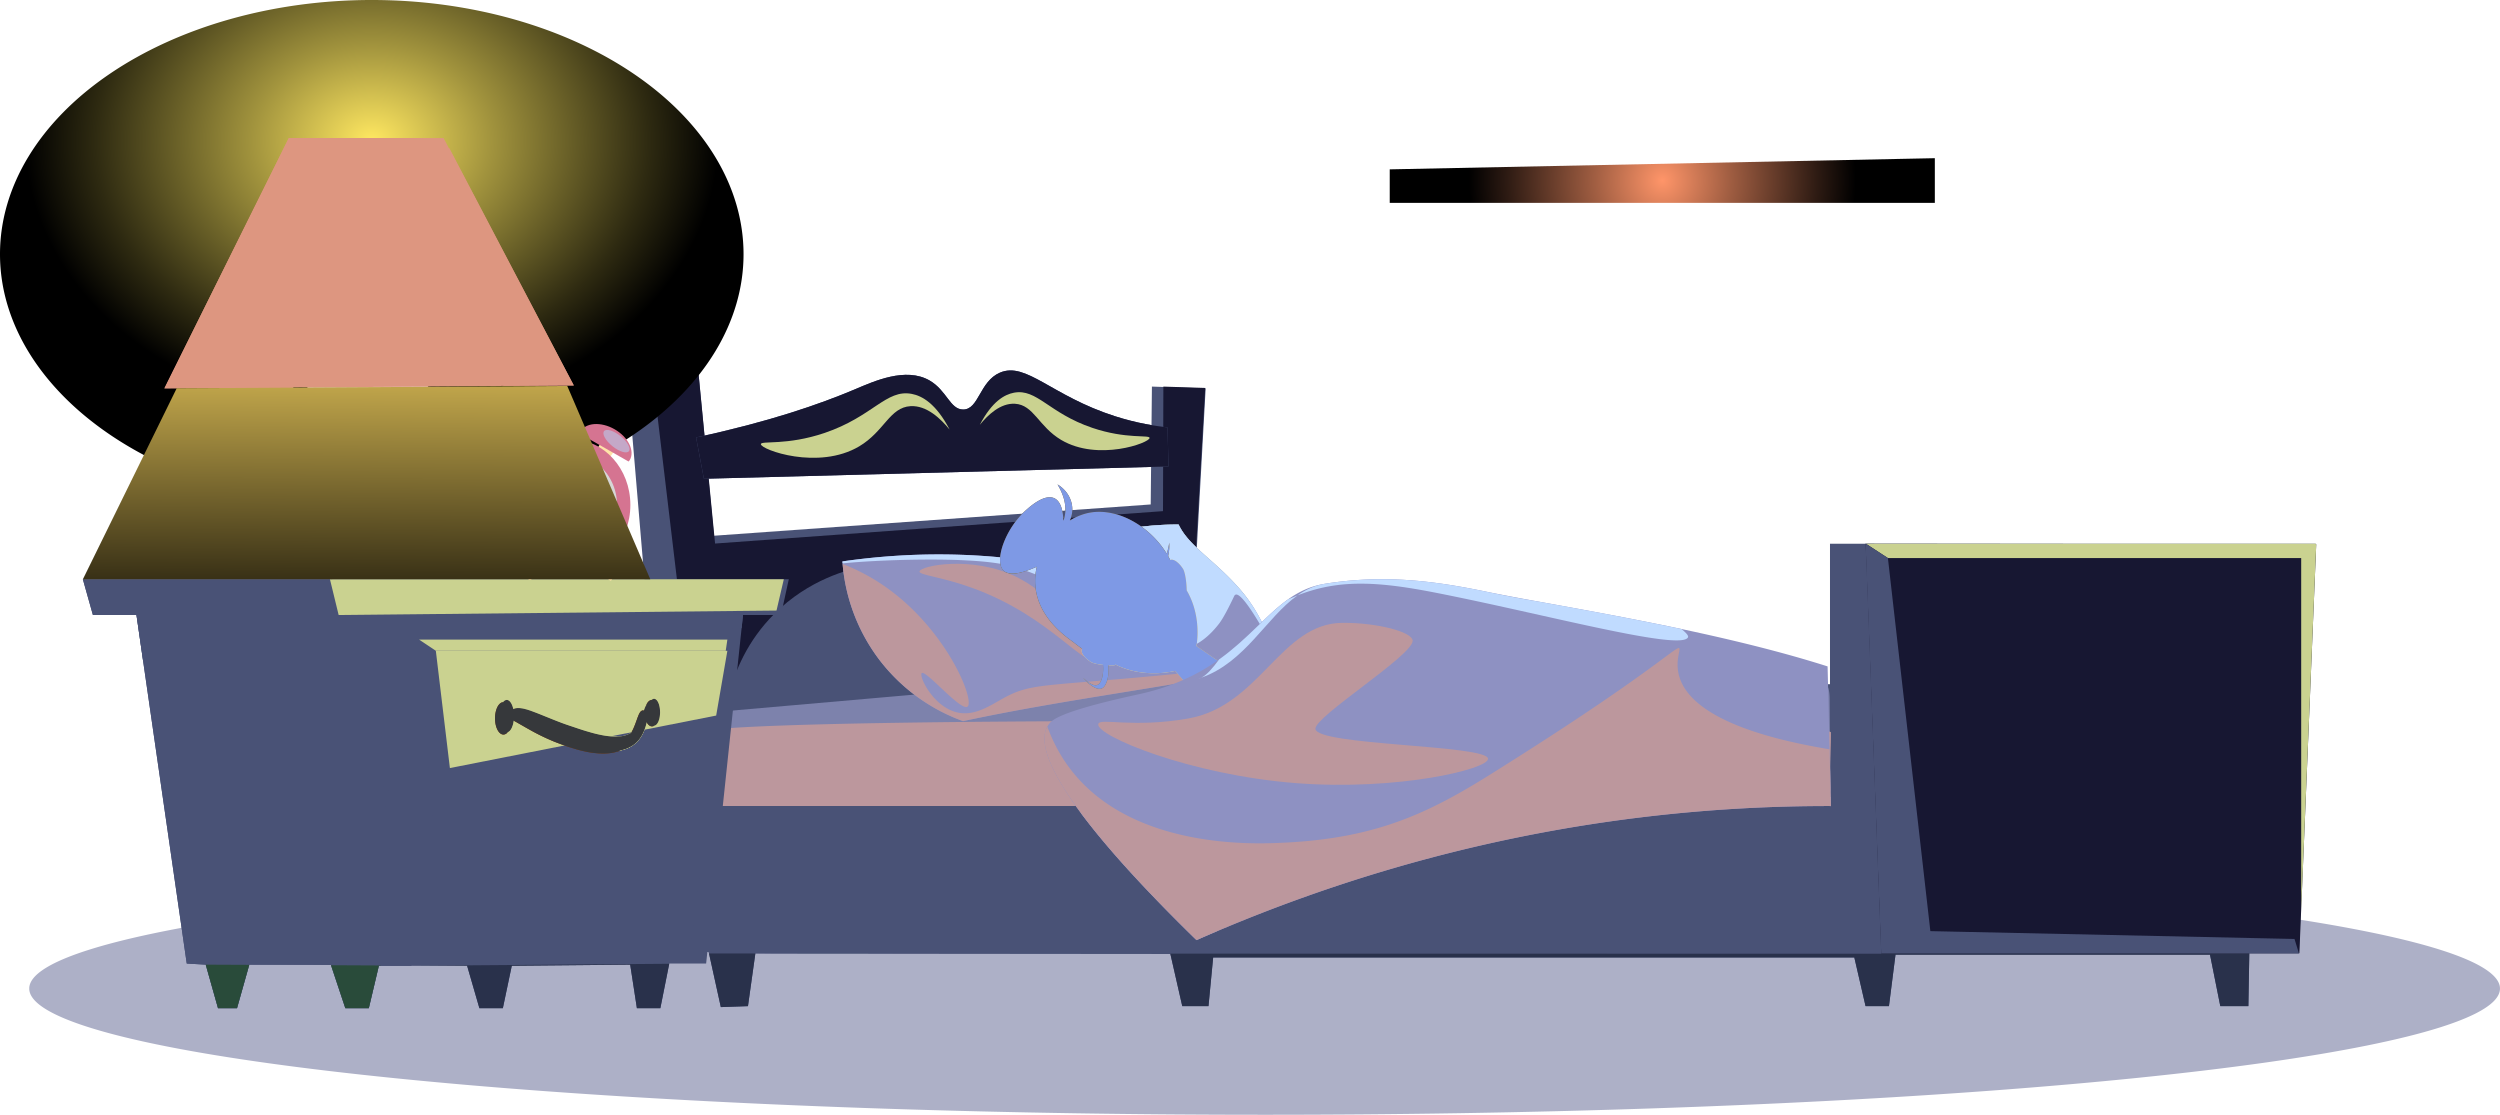 <svg xmlns="http://www.w3.org/2000/svg" width="179.049" height="79.841" viewBox="236 444.03 179.049 79.841"><g data-name="Group 4459"><path d="M238.095 514.78a88.477 9.04 0 1 1 0 .1z" fill="#adb0c7" fill-rule="evenodd" data-name="Ellipse 99"/><path d="M731.024 245.962h39.04v-3.2l-39.04.8v2.4Z" fill-rule="evenodd" fill="url(&quot;#a&quot;)" transform="translate(-395.492 212.597)" data-name="Path 1495"/><path d="M401.854 482.974v.034l-1.044 25.32-.162 3.942h-3.553v.048l-.002.052-.065 3.72h-2.011l-.738-3.687h-22.524l-.469 3.687h-1.676l-.804-3.485h-45.92l-.335 3.485h-1.878l-.672-2.95-.18-.786-.007-.03-.001-.006-.01-.048h-29.698l-.004.035-.002.013-.002.008-.528 3.764-1.944.068-.845-3.836v-.004l-.004-.015-.022-.1h-2.347l-.365-4.322-.17-2.03-.16-1.87-2.79-33.072 1.81-.402 3.282.132 1.12 11.76 31.279-2.24.087-8.442.819.028 2.994.102h.036l-1.12 20.202-.086.981h45.92v-10.056h34.791Z" fill="#495276" fill-rule="evenodd" data-name="Path 1496"/><path d="m282.698 470.54 3.016 25.34 35.396-2.883 1.206-21.183-2.996-.096-.027 8.92-32.08 2.32-1.2-12.32-3.315-.097Z" fill="#171732" fill-rule="evenodd" data-name="Path 1497"/><path d="M287.773 497.678c-.034-.884-.145-5.857 3.68-9.68 2.478-2.475 5.342-3.204 6.56-3.44 4.438.566 7.901 3.231 8.4 6.32.707 4.38-4.773 8.21-9.2 9.04-4.706.881-8.487-1.58-9.44-2.24Z" fill="#495276" fill-rule="evenodd" data-name="Path 1498"/><path d="M367.086 500.358c.005.746-.195 1.354-.94 1.355l-78.508.064a1.345 1.345 0 0 1-1.342-1.249l-.287-4.068a1.344 1.344 0 0 1 1.223-1.434l5.493-.48 13.334-1.169 16.522-1.447c.047-.004.094-.005.141-.005l43.4.78c.728.013.911.605.917 1.334l.04 5.222v.002l.007 1.095Z" fill="#7d82ac" fill-rule="evenodd" data-name="Path 1499"/><path d="M367.086 500.358c.005.746-.195 1.354-.94 1.355l-78.508.064c-.63 0-1.166-.435-1.308-1.03a.71.71 0 0 1-.016-.113c-.08-1.123-.16-2.247-.238-3.37-.052-.731.647-.962 1.378-1.026 11.782-1.032 79.672-.489 79.677.24.007.887-.075 2.48-.053 2.783v.002l.008 1.095Z" fill="#bc979d" fill-rule="evenodd" data-name="Path 1500"/><path d="M285.854 475.359c5.224-1.119 8.835-2.373 11.36-3.44 1.375-.582 3.65-1.625 5.36-.64 1.236.712 1.464 2.073 2.4 2.08 1.137.008 1.17-2.007 2.639-2.64 1.874-.808 3.696 1.665 8.24 3.12 1.597.511 2.951.71 3.76.8l.08 2.8-33.28.88-.56-2.96Z" fill="#495276" fill-rule="evenodd" data-name="Path 1501"/><path d="M285.854 475.359c5.224-1.119 8.835-2.373 11.36-3.44 1.375-.582 3.65-1.625 5.36-.64 1.236.712 1.464 2.073 2.4 2.08 1.137.008 1.17-2.007 2.639-2.64 1.874-.808 3.696 1.665 8.24 3.12 1.597.511 2.951.71 3.76.8l.08 2.8-33.28.88-.56-2.96Z" fill="#171732" fill-rule="evenodd" data-name="Path 1502"/><path d="M290.493 475.839c.008-.264 1.853.117 4.56-.8 3.466-1.175 4.41-3.146 6.24-2.8.752.142 1.746.693 2.72 2.56-.637-.778-1.638-1.746-2.8-1.68-1.498.085-1.874 1.81-3.68 2.88-2.927 1.735-7.051.235-7.04-.16Z" fill="#cad290" fill-rule="evenodd" data-name="Path 1503"/><path d="M318.333 475.393c-.007-.238-1.667.105-4.101-.72-3.118-1.057-3.967-2.83-5.613-2.518-.676.128-1.57.623-2.446 2.302.573-.7 1.473-1.57 2.518-1.51 1.348.076 1.686 1.627 3.31 2.59 2.633 1.56 6.342.211 6.332-.144Z" fill="#cad290" fill-rule="evenodd" data-name="Path 1504"/><path d="m370.491 506.878-86.62-1.027-.158-1.87 86.698-.863.08 3.76Z" fill="#495276" fill-rule="evenodd" data-name="Path 1505"/><path d="m370.651 510.638.08 1.68-50.91.036-29.724-.028-3.317-.004-.004-.019-.022-.1h-2.347l-.365-4.322 86.61 2.757Z" fill="#495276" fill-rule="evenodd" data-name="Path 1506"/><path d="m401.888 483.008-1.078 26.167-.129 3.128h-29.965l-1.1-29.329h.02l32.217.034h.035Z" fill="#171732" fill-rule="evenodd" data-name="Path 1507"/><path d="M400.81 483.998h-29.599l-1.575-1.024h32.218v.034h.034l-1.078 26.167v-25.177Z" fill="#cad290" fill-rule="evenodd" data-name="Path 1508"/><path d="m369.611 482.958 1.6 1.04 3.04 26.72 26.08.56.32 1.04h-29.92l-1.12-29.36Z" fill="#495276" fill-rule="evenodd" data-name="Path 1509"/><path d="M286.78 512.318h3.32l-.003.008-.528 3.764-1.944.068-.845-3.836v-.004Z" fill="#29314b" fill-rule="evenodd" data-name="Path 1510"/><path d="m397.094 512.318-.001.052-.065 3.72h-2.011l-.738-3.687h-22.524l-.469 3.687h-1.676l-.804-3.485h-45.92l-.335 3.485h-1.878l-.672-2.95-.18-.786-.007-.03-.001-.006h77.281Z" fill="#29314b" fill-rule="evenodd" data-name="Path 1511"/><path d="M325.566 487.212c-1.07-1.246-2.014-1.891-2.753-2.254-.385-.188-1.47-.67-2.48-1.76a7.225 7.225 0 0 1-.8-1.04 18.587 18.587 0 0 0-5.167.31 20.643 20.643 0 0 1 6.047-.87c.701 1.51 2.48 2.481 4.265 4.487.044.05.09.101.134.153.288.332.536.657.754.974Z" fill="#e2ffc0" fill-rule="evenodd" data-name="Path 1512"/><path d="M367.131 501.758c-4.165-.008-8.694.217-13.52.8-12.947 1.564-23.727 5.19-31.918 8.8-3.747-3.658-6.248-6.452-7.896-8.593a31.208 31.208 0 0 1-1.17-1.614 47.978 47.978 0 0 0 5.546 5.807c1.332 1.179 2.89 2.932 4.16 3.84 1.978-.952 4.976-2.236 8.56-3.76 11.19-4.758 17.167-6.582 24.159-6.8 2.945-.092 5.92 0 12.08.88.007.328-.009.312 0 .64Z" fill="#9997bc" fill-rule="evenodd" data-name="Path 1513"/><path d="M369.611 482.958v28.4l-79.89.945 81.01.015-1.12-29.36Z" fill="#495276" fill-rule="evenodd" data-name="Path 1514"/><path d="M316.973 504.638c-.287 1.676 2.566 4.529 8.56 7.28 3.49-1.476 7.279-3.529 11.36-4.8 11.84-3.69 21.2-4.962 30.238-5.36-33.794-1.823-49.5-.97-50.158 2.88Z" fill="#495276" fill-rule="evenodd" data-name="Path 1515"/><path d="m282.418 470.847 3.436 31.63 81.277-.72h-79.61a1.172 1.172 0 0 1-1.162-1.018l-3.941-29.892Z" fill="#495276" fill-rule="evenodd" data-name="Path 1516"/><g data-name="Group 4438"><path d="M328.092 491.518c-7.706 1.654-15.413 2.507-23.119 4.16a13.185 13.185 0 0 1-6-4.4 13.186 13.186 0 0 1-2.63-6.896l-.01-.144c4.825-.693 9.206-.614 13.12-.08.187.026.374.052.56.08 3.808-1.975 7.218-2.616 10.08-2.64h.32c.701 1.51 2.48 2.481 4.265 4.487.044.05.09.101.134.153 1.41 1.628 1.883 3.106 2.403 4.14.234.467.479.844.825 1.103l.052.037Z" fill="#8e91c2" fill-rule="evenodd" data-name="Path 1517"/><path d="M327.215 490.378c0 .009-.001.016-.003.02-.036.082-2.4-4.56-2.821-3.675-.403.848-.798 1.611-1.098 1.995-1.44 1.84-2.798 1.983-4.08 1.84-3.6-.4-4.644-4.315-10.88-6-2.766-.747-10.085-.394-11.99-.176l-.01-.144c4.825-.693 9.206-.614 13.12-.08.187.026.374.052.56.08a24.591 24.591 0 0 1 4.353-1.77 20.643 20.643 0 0 1 6.047-.87c.701 1.51 2.48 2.481 4.265 4.487.044.05.09.101.134.153.288.332.536.657.754.974.851 1.237 1.234 2.342 1.649 3.166Z" fill="#c0dbff" fill-rule="evenodd" data-name="Path 1518"/><path d="M301.853 484.958c-.03.267 1.55.363 3.84 1.2 5.705 2.088 8.071 5.948 9.2 5.2.253-.167.159-.377 0-5.2-.025-.753-.052-1.624-.32-1.68-.453-.094-.75 2.305-2.08 2.72-1.072.335-1.832-.924-3.68-1.84-3.186-1.578-6.915-.803-6.96-.4Z" fill="#bc979d" fill-rule="evenodd" data-name="Path 1519"/><path d="M328.092 491.518c-7.706 1.654-15.413 2.507-23.119 4.16a13.185 13.185 0 0 1-6-4.4 13.186 13.186 0 0 1-2.626-6.859c.851.331 1.842.807 2.866 1.5 4.553 3.074 6.637 8.298 6.08 8.72-.474.357-2.993-2.658-3.28-2.4-.218.195.781 2.362 2.48 2.8 1.298.333 2.429-.491 3.44-1.04 1.692-.92 2.637-.848 8.56-1.36 2.845-.247 6.552-.603 11.547-1.158l.052.037Z" fill="#bc979d" fill-rule="evenodd" data-name="Path 1520"/></g><g data-name="Group 4440"><path d="M320.361 486.57c-.09 2.09-1.69 4.45-3.854 4.762a3.37 3.37 0 0 1-.768.022 3.63 3.63 0 0 1-.814-.16 5.048 5.048 0 0 1-1.136-.52c-.1-.061-.194-.122-.283-.182-.242-.164-.442-.32-.593-.44-.43-.337-2.817-1.842-2.777-4.489.005-.317.046-.634.12-.946.247-1.059.86-2.055 1.669-2.78a4.908 4.908 0 0 1 .693-.523 4.24 4.24 0 0 1 1.094-.491c2.1-.592 4.592.81 5.846 2.862a5.114 5.114 0 0 1 .251.453 5.223 5.223 0 0 1 .437 1.206l.007.033a4.546 4.546 0 0 1 .108 1.193Z" fill="#765c1c" fill-rule="evenodd" data-name="Path 1521"/><path d="M324.572 492.289c-.678.72-1.351 1.443-2.031 2.163-.056.059-.112.117-.166.177-.266-.308-.535-.615-.8-.922l-.01-.01c-.024-.03-.05-.058-.073-.086l-.868-.998-.443-.507-.006-.012-.007-.006a.07.07 0 0 0-.008-.009c-.183-.209-.365-.42-.547-.626l-.083-.096c-.145-.17-.29-.336-.435-.503.071-.096.145-.193.216-.292l.009-.012c.309-.414.617-.83.927-1.25l.006.005.56.388.583.401.295.204.742.513.96.66c.393.276.786.546 1.18.818Z" fill="#f0c55e" fill-rule="evenodd" data-name="Path 1522"/><path d="M321.69 490.298c-.103.646-.3 1.138-.505 1.345-.15.153-.521.318-1.025.436-1.09.257-2.806.3-4.278-.458a4.798 4.798 0 0 1-.533-.32l-.023-.016a4.635 4.635 0 0 1-.604-.503 15.676 15.676 0 0 1-.216-.216 18.01 18.01 0 0 1-.437-.458c-.2-.217-.392-.437-.573-.658a10.02 10.02 0 0 1-.484-.643c-.57-.828-.944-1.678-.962-2.534-.019-.846.31-1.697 1.138-2.535 1.751-1.772 3.554-1.254 5.272.027l.121.091a12.867 12.867 0 0 1 .824.688l.038.035.085.077.168.155c.168.158.335.319.5.483l.05.05.04.04c.055.058.11.118.161.178a5.036 5.036 0 0 1 .544.754c.786 1.337.878 2.881.7 3.982Z" fill="#ffde78" fill-rule="evenodd" data-name="Path 1523"/><path d="M320.991 486.316c0 .113-.01.175-.05.197-.078.042-.25-.061-.588-.446-.236-.27-.556-.68-.98-1.276l.016-.062a1.722 1.722 0 0 1 .085-.22c.087-.186.205-.321.335-.371a.288.288 0 0 1 .09-.022c.248-.02.595.28.834.666.1.16.214.639.25 1.316.004.087.007.159.008.218Z" fill="#ffde78" fill-rule="evenodd" data-name="Path 1524"/><path d="M319.864 484.435c-.122.035-.172.238-.17.363.006.253.229.463.423.541.13.052.194.026.268.103.077.081.051.155.135.333.034.072.121.235.159.223.053-.015.03-.381-.09-.714-.156-.431-.511-.91-.725-.85Z" fill="#f0c55e" fill-rule="evenodd" data-name="Path 1525"/><path d="M315.882 491.62c-.001.006-.004.012-.006.017-.032.061-.16.056-.414.046-.028 0-.054-.002-.08-.004a6.224 6.224 0 0 1-.384-.03c-.432-.046-.733-.126-.854-.2-.39-.235-.694-.578-.676-.827a.327.327 0 0 1 .038-.13c.084-.16.294-.3.563-.384l.068-.02c.184.129.35.247.5.357.232.168.424.314.583.441.249.2.415.352.52.468.116.13.154.214.142.267Z" fill="#ffde78" fill-rule="evenodd" data-name="Path 1526"/><path d="M313.786 490.584c.033-.122.236-.174.361-.173.253.002.465.222.546.416.054.128.028.193.107.266.08.076.155.05.334.132.072.033.236.118.225.156-.015.053-.381.034-.716-.082-.433-.15-.915-.5-.857-.715Z" fill="#f0c55e" fill-rule="evenodd" data-name="Path 1527"/><path d="M317.1 486.858c.017-.014.279.389.805.767.365.262.823.328 1.07.414l-.188 1.13c-.025-.162-.067-.786-.092-.948a3.18 3.18 0 0 1-.739-.403c-.571-.42-.875-.945-.856-.96Z" fill="#f0c55e" fill-rule="evenodd" data-name="Path 1528"/><path d="M314.89 489.436c.102.033.175-.617.694-.995a1.36 1.36 0 0 1 .369-.19c-.13-.002-.379.011-.633.151-.31.17-.449.431-.501.546-.002.38.035.477.071.488Z" fill="#f0c55e" fill-rule="evenodd" data-name="Path 1529"/><path d="M315.345 486.776c-.349-.095-1.22.62-1.463.933-.62.803-.26 1.454-.26 1.454s.13-.681.74-1.2c.61-.521 1.307-.49 1.315-.81.004-.16-.168-.332-.332-.377Z" fill="#765c1c" fill-rule="evenodd" data-name="Path 1530"/><path d="M314.907 489.684a1.73 1.73 0 0 0 .755-.315c.146-.108.484-.359.576-.806.048-.233 0-.243-.087-.046-.152.344-.31.34-.768.723a6.164 6.164 0 0 0-.476.444Z" fill="#150a06" fill-rule="evenodd" data-name="Path 1531"/><path d="M318.625 485.312c.043.099-.595.24-.917.795a1.364 1.364 0 0 0-.15.387 1.267 1.267 0 0 1 .084-.645 1.18 1.18 0 0 1 .49-.556c.378-.042.478-.016.493.02Z" fill="#f0c55e" fill-rule="evenodd" data-name="Path 1532"/><path d="M318.873 485.303c-.01.187-.055.481-.233.784-.093.157-.306.52-.742.658-.226.072-.24.025-.055-.082.327-.187.306-.344.639-.84.102-.152.231-.33.39-.52Z" fill="#150a06" fill-rule="evenodd" data-name="Path 1533"/><g data-name="Group 4439"><path d="M316.378 485.67c-.113-.343.557-1.25.857-1.509.77-.66 1.439-.334 1.439-.334s-.673.165-1.161.8c-.49.636-.422 1.331-.741 1.355-.16.013-.34-.15-.394-.312Z" fill="#765c1c" fill-rule="evenodd" data-name="Path 1534"/></g><path d="M319.542 484.696c-.323.077-.81.155-1.386.089-.89-.104-1.524-.498-2.029-.883-.399-.302-.72-.6-1.03-.744-.187-.09-.371-.124-.564-.067-1.037.304-.791 2.731-2.114 3.13-.338.101-.66.034-.87-.034a4.205 4.205 0 0 1 .298-2.335c.551-1.235 1.722-2.166 2.998-2.368a3.528 3.528 0 0 1 1.384.058c.478.11.944.313 1.372.6.85.561 1.56 1.442 1.941 2.554Z" fill="#765c1c" fill-rule="evenodd" data-name="Path 1535"/><path d="M319.662 483.86a2.693 2.693 0 0 1-.257.684c-.04.073-.084.142-.132.207a1.69 1.69 0 0 1-.657.55 1.791 1.791 0 0 1-.694.15 2.578 2.578 0 0 1-.779-.109 3.3 3.3 0 0 1-.616-.245 3.16 3.16 0 0 1-.86-.642c-.374-.405-.43-.746-.775-.797-.46-.07-.974.448-1.302.937a3.818 3.818 0 0 0-.179.3c-.237.447-.27.789-.315.78-.065-.013-.13-.76.27-1.411.025-.042.255-.406.608-.657.2-.141.44-.247.704-.237.458.016.61.361 1.203.808.099.075.437.33.873.552.17.088.355.17.547.235.396.133.817.189 1.19.056.143-.051.272-.128.386-.222.138-.114.255-.255.354-.408.04-.062.078-.127.113-.193.09-.17.16-.346.214-.513.127-.384.173-.718.183-.794a3.43 3.43 0 0 1-.079.97Z" fill="#937126" fill-rule="evenodd" data-name="Path 1536"/><path d="M318.78 490.816c.067.074.551-.229.87-.553.451-.46.706-1.104.615-1.165-.164-.112-1.618 1.572-1.485 1.718Z" fill="#f0c55e" fill-rule="evenodd" data-name="Path 1537"/><path d="M312.166 481.634c-.001.118-.005.23-.01.33-.006.131-.015.243-.021.325-.044.585-.096 1.148-.535 1.64-.467.523-1.091.65-1.341.686-.001 0-.003 0-.004.002-.441.199-.803.325-1.1.4-.616.155-.95.085-1.136-.016a.59.59 0 0 1-.134-.095c-.723-.676.126-3.036 1.6-4.343.313-.277 1.323-1.172 2.02-.852.495.225.633.967.658 1.619.003.105.004.206.003.304Z" fill="#765c1c" fill-rule="evenodd" data-name="Path 1538"/><path d="M312.791 480.68a1.9 1.9 0 0 1-.173.634 2.276 2.276 0 0 1-.462.65c-.245.243-.474.363-.507.339-.032-.024.114-.189.276-.466.081-.14.168-.311.237-.507.036-.104.068-.214.092-.331.184-.901-.19-1.732-.516-2.274.712.422 1.124 1.185 1.053 1.954Z" fill="#765c1c" fill-rule="evenodd" data-name="Path 1539"/><path d="M314.902 493.34c-.488.203-1.325-.73-1.314-.746.01-.013.635.654 1.015.487.287-.127.456-.739.395-1.432a2.857 2.857 0 0 0-.036-.267 3.012 3.012 0 0 0-.037-.188l-.01-.041a2.72 2.72 0 0 0-.077-.259 2.66 2.66 0 0 0-.298-.61c-.302-.451-.669-.662-1.044-.834-.53-.245-1.077-.414-1.476-1.083-.52-.871-.391-1.917-.28-1.94.107-.023.138.953.838 1.9.145.196.29.352.434.48.683.607 1.335.587 1.871 1.382.146.216.257.453.337.697.044.131.08.265.106.399l.002.012a.714.714 0 0 1 .009.047l.008.05c.017.095.029.19.037.285.07.798-.137 1.517-.48 1.66Z" fill="#937126" fill-rule="evenodd" data-name="Path 1540"/><path d="M310.99 480.95c-.313.212-1.424 1.017-1.777 2.51a4.043 4.043 0 0 0-.058 1.557c-.616.155-.95.085-1.136-.016.016-.5.12-1.227.532-1.982.775-1.425 2.089-1.943 2.44-2.069Z" fill="#937126" fill-rule="evenodd" data-name="Path 1541"/><path d="M312.035 484.725c-.015-.134-.17-1.688.932-2.588 1.306-1.067 3.14-.208 3.353-.104.49.238.83.546 1.036.765-1.251-1.081-2.959-1.207-4.09-.403-1.092.776-1.214 2.113-1.23 2.33Z" fill="#937126" fill-rule="evenodd" data-name="Path 1542"/><path d="M324.572 492.289c-.678.72-1.351 1.443-2.031 2.163-.056.059-.112.117-.166.177-.266-.308-.535-.615-.8-.922l-.01-.01c-.024-.03-.05-.058-.073-.086l-.868-.998-.443-.507-.006-.012-.007-.006a.076.076 0 0 0-.008-.009c-1.09.257-2.806.3-4.278-.458l-.006.016c-.032.061-.16.056-.414.046-.028 0-.054-.002-.08-.004.07.798-.137 1.517-.48 1.66-.488.204-1.325-.729-1.314-.745.01-.013.635.654 1.015.487.287-.127.456-.739.395-1.432-.432-.046-.733-.126-.854-.2-.39-.235-.694-.578-.676-.827a.328.328 0 0 1 .038-.13c-.242-.164-.442-.321-.593-.44-.43-.337-2.817-1.842-2.777-4.489.005-.317.046-.634.12-.946-.442.2-.804.325-1.1.4-.617.155-.95.085-1.137-.016a.59.59 0 0 1-.134-.094c-.723-.677.126-3.037 1.6-4.344.313-.277 1.323-1.172 2.02-.852.495.225.633.967.658 1.619.036-.104.067-.214.091-.331.184-.901-.19-1.732-.516-2.274.712.422 1.124 1.185 1.053 1.954a1.9 1.9 0 0 1-.173.635 4.241 4.241 0 0 1 1.094-.491c2.1-.592 4.592.81 5.846 2.862a4.41 4.41 0 0 0 .183-.794c.019.336-.008.665-.079.97.052.091.101.183.147.277a.288.288 0 0 1 .09-.022c.248-.02.595.28.834.666.1.16.214.639.25 1.316.004.087.007.159.008.218.786 1.337.878 2.881.7 3.982l.742.513.96.66c.393.276.786.546 1.18.818Z" fill="#7e99e5" fill-rule="evenodd" data-name="Path 1543"/></g><g data-name="Group 4441"><path d="M367.131 501.758c-4.165-.008-8.694.217-13.52.8-12.947 1.564-23.727 5.19-31.918 8.8-3.747-3.658-6.248-6.452-7.896-8.593-2.756-3.577-3.131-5.33-2.957-6.227a1.517 1.517 0 0 1 .213-.54c.2-.313.425-.922 6.48-2.24 2.534-.552 4.345-1.474 5.78-2.5 2.081-1.488 3.374-3.193 4.942-4.305.736-.523 1.532-.914 2.499-1.09a3.89 3.89 0 0 1 .138-.025c4.212-.67 7.752-.219 11.52.56l.269.056a202.088 202.088 0 0 0 3.588.676c2.872.523 6.45 1.164 10.154 1.95 3.545.751 7.204 1.637 10.468 2.678l.143 5.937.01.405.087 3.658Z" fill="#8e91c2" fill-rule="evenodd" data-name="Path 1544"/><path d="m321.84 492.631.181-.06a.81.81 0 0 1-.182.06Z" fill="#c0dbff" fill-rule="evenodd" data-name="Path 1545"/><path d="M328.255 486.953c.23-.098.444-.19.67-.279-2.234 1.575-3.746 4.794-6.904 5.896.399-.182.834-.689 1.292-1.312 2.081-1.488 3.374-3.193 4.942-4.305Z" fill="#c0dbff" fill-rule="evenodd" data-name="Path 1546"/><path d="M356.891 489.678c-.512.995-10.27-1.666-18.079-3.2-3.937-.772-6.616-.946-9.36 0-.188.066-.361.13-.528.196.553-.39 1.152-.68 1.83-.812a3.87 3.87 0 0 1 .138-.024c4.212-.67 7.752-.219 11.52.56l.269.056a87.2 87.2 0 0 0 3.588.676c2.872.523 6.45 1.164 10.154 1.95.332.267.53.478.468.598Z" fill="#c0dbff" fill-rule="evenodd" data-name="Path 1547"/><path d="M314.656 495.89c.099-.48 2.418.308 6.453-.403 5.133-.905 6.613-6.82 11.04-6.849 2.489-.016 5.003.648 5.025 1.276.038 1.04-6.997 5.41-6.964 6.311.044 1.21 12.314 1.141 12.362 2.149.035.736-6.442 2.306-13.72 1.746-7.683-.592-14.366-3.411-14.196-4.23Z" fill="#bc979d" fill-rule="evenodd" data-name="Path 1548"/><path d="M367.131 501.758c-4.165-.008-8.694.217-13.52.8-12.947 1.564-23.727 5.19-31.918 8.8-3.747-3.658-6.248-6.452-7.896-8.593a31.224 31.224 0 0 1-1.17-1.614c-1.694-2.514-1.933-3.863-1.787-4.613a1.518 1.518 0 0 1 .168-.465c.335.89.907 2.201 2.045 3.525 4.473 5.21 12.751 4.873 14.56 4.8 6.571-.266 10.342-1.918 14.96-4.8 27.307-17.049.997-5.787 24.46-1.903l.01.405a3177.364 3177.364 0 0 1 .088 3.658Z" fill="#bc979d" fill-rule="evenodd" data-name="Path 1549"/></g><path d="M0 18.105a26.626 18.205 0 1 1 0 .1z" fill-rule="evenodd" fill="url(&quot;#b&quot;)" transform="translate(236 444.08)" data-name="Ellipse 101"/><g data-name="Group 4444"><g data-name="Group 4443"><path d="m292.493 485.518-.56 2.56h-2.72l-2.64 24.96h-2.64l-.003.017-.601 3.008-.035.175h-1.68l-.48-3.12-8.48.08-.64 3.04h-1.68l-.88-3.04h-6.32l-.72 3.04h-1.68l-1.04-3.12h-5.84l-.88 3.12h-1.36l-.88-3.12-1.36-.08-3.6-24.96h-3.12l-.72-2.56h50.56Z" fill="#495276" fill-rule="evenodd" data-name="Path 1551"/><path d="M265.471 513.198h-2.337l-.72 3.04h-1.68l-1.026-3.079-.014-.041h-5.84l-.003.014-.876 3.106h-1.36l-.88-3.12-1.36-.08-3.6-24.96h16.48l3.197 24.968.019.152Z" fill="#495276" fill-rule="evenodd" data-name="Path 1552"/><path d="m283.93 513.055-.601 3.008-.035.175h-1.68l-.48-3.12-8.48.08-.64 3.04h-1.68l-.88-3.04h-3.983l18.46-.143Z" fill="#29314b" fill-rule="evenodd" data-name="Path 1553"/><path d="m241.935 485.518.72 2.56h17.628l-.49-2.56h-17.858Z" fill="#495276" fill-rule="evenodd" data-name="Path 1554"/><path d="M262.254 488.078h26.96l-.1.933-26.411 2.57-.449-3.503Z" fill="#495276" fill-rule="evenodd" data-name="Path 1555"/><path d="m266.014 489.838 1.6 21.68 17.92-.08 2.56-21.6-3.04 20.64h-15.68l-2-19.84-1.36-.8Z" fill="#495276" fill-rule="evenodd" data-name="Path 1556"/><path d="M267.214 490.638h20.762l.118-.8h-22.08l1.2.8Z" fill="#cad290" fill-rule="evenodd" data-name="Path 1557"/><path d="m268.22 499.038 19.072-3.76.802-4.64h-20.88l1.007 8.4Z" fill="#cad290" fill-rule="evenodd" data-name="Path 1558"/><path d="m282.522 494.944-.014.033a.233.233 0 0 0-.027-.033.07.07 0 0 0 .029 0c.01-.001.013-.004.012 0Z" fill="#f6ffa9" fill-rule="evenodd" data-name="Path 1559"/><g data-name="Group 4442"><path d="M272.654 495.478c0 .031 0 .063-.002.094a1.969 1.969 0 0 1-.123.613 1.006 1.006 0 0 1-.16.281c-.093.11-.2.172-.315.172-.331 0-.6-.519-.6-1.16 0-.625.256-1.134.575-1.158.008-.002.017-.002.025-.002.038 0 .074.007.11.02.186.067.341.299.424.614.024.088.042.184.053.285l.005.051v.008c.006.06.008.12.008.182Z" fill="#883e0c" fill-rule="evenodd" data-name="Path 1560"/><path d="M283.214 495.105c0 .41-.144.76-.344.89a.335.335 0 0 1-.176.057c-.147 0-.28-.111-.375-.29a1.37 1.37 0 0 1-.142-.55 1.556 1.556 0 0 1-.003-.107v-.016a1.43 1.43 0 0 1 .095-.531l.002-.001c.09-.23.235-.385.4-.397.008-.002.015-.002.023-.002.073 0 .143.027.206.078.169.133.291.424.311.77.002.032.003.065.003.099Z" fill="#883e0c" fill-rule="evenodd" data-name="Path 1561"/><path d="M282.686 495.01c-.006-.038-.056-.022-.119.007-.033.016-.07.036-.105.052h-.001a.514.514 0 0 1-.046.021c-.064.027-.119.037-.14-.006l-.026-.046-.015-.022a.404.404 0 0 0-.019-.022l-.001-.001c-.011-.012-.022-.024-.034-.033l-.011-.01a.278.278 0 0 0-.059-.029l-.004-.001a.177.177 0 0 0-.141.01.319.319 0 0 0-.1.083c-.09.118-.12.213-.161.306-.036.093-.068.181-.1.269-.122.346-.243.666-.397.92h-.001c-.08.124-.161.23-.256.318-.045.049-.1.082-.148.123-.055.033-.103.073-.161.1a2.094 2.094 0 0 1-.726.215c-.256.03-.522.027-.79 0a6.693 6.693 0 0 1-.81-.121 10.91 10.91 0 0 1-.815-.2 19.422 19.422 0 0 1-.819-.245l-.823-.263c-.5-.166-1-.355-1.503-.549l-.125-.049c-.273-.105-.548-.212-.827-.31a7.676 7.676 0 0 0-.757-.23l-.006-.002-.047-.01a1.52 1.52 0 0 0-.16-.028 1.626 1.626 0 0 0-.2-.017.362.362 0 0 1 .071-.076c.022-.017-.081.024-.19.07l-.02.01-.02.001a.841.841 0 0 0-.25.068c-.004.003-.008.003-.01.006.005 0 .023-.006.05-.013.059-.018.16-.05.228-.062-.114.05-.224.1-.198.096a.594.594 0 0 1 .175.007l.031.006a.863.863 0 0 0-.096.32 2.11 2.11 0 0 0 .092.441c0-.007 0-.014.002-.022 0-.012 0-.022-.002-.033a2.362 2.362 0 0 1 .023-.499 1.022 1.022 0 0 1 .05-.19c.075.02.152.05.23.083l.05.022.023.01.067.031a3.596 3.596 0 0 1 .253.13c.144.076.288.16.432.242.26.148.523.3.788.447a15.38 15.38 0 0 0 1.635.792c.281.115.553.211.834.314.28.098.562.187.849.269.286.078.577.146.87.2.295.046.592.083.895.087.302.004.608-.011.918-.085.153-.032.306-.081.457-.144l.006-.002c.109-.05.218-.102.324-.168.043-.027.086-.056.128-.088.075-.049.145-.114.215-.175.067-.071.136-.136.197-.217.126-.154.237-.336.32-.526.11-.246.186-.5.246-.75.033-.136.06-.27.086-.4.02-.093.037-.183.056-.267.011-.052.026-.105.037-.143a1.117 1.117 0 0 1 .06.138.085.085 0 0 0 .032.042c.054.037.154.016.245.008l.01-.001c.085-.007.159-.002.176.075.044.182.08.369.12.555 0-.057.002-.114.004-.172 0-.024 0-.05.002-.076a4.727 4.727 0 0 0-.048-.59Zm-10.571.231a.088.088 0 0 1 .029 0l-.03.001h-.013.014Z" fill="#883e0c" fill-rule="evenodd" data-name="Path 1562"/><path d="M272.814 495.318v.02a2.245 2.245 0 0 1-.067.547l-.013.048a1.19 1.19 0 0 1-.042.131c-.08.213-.194.361-.324.402a.235.235 0 0 1-.074.012c-.287 0-.52-.52-.52-1.16a2.354 2.354 0 0 1 .01-.228v-.004l.012-.1c0-.009.002-.016.004-.024.003-.026.007-.052.012-.077l.012-.06a1.622 1.622 0 0 1 .097-.313.927.927 0 0 1 .108-.192.397.397 0 0 1 .187-.148.217.217 0 0 1 .078-.014c.206 0 .384.268.469.656a2.274 2.274 0 0 1 .048.371c.002.044.003.088.003.133Z" fill="#f6ffa9" fill-rule="evenodd" data-name="Path 1563"/><path d="m272.747 495.885-.013.047a1.19 1.19 0 0 1-.042.132c-.08.213-.194.361-.324.402a.235.235 0 0 1-.074.012c-.287 0-.52-.52-.52-1.16a2.353 2.353 0 0 1 .01-.228v-.004l.012-.1c0-.009.002-.016.004-.024a1.31 1.31 0 0 1 .012-.077l.012-.06a2.328 2.328 0 0 0 .04.472v.01c.026.29.1.54.204.709.01.015.018.03.028.043.08.114.176.18.278.18a.262.262 0 0 0 .155-.054.464.464 0 0 0 .109-.108.915.915 0 0 0 .109-.192Z" fill="#f6ffa9" fill-rule="evenodd" data-name="Path 1564"/><path d="M272.814 495.318v.02a2.245 2.245 0 0 1-.067.547l-.013.048c-.012.046-.026.09-.042.131a.217.217 0 0 1-.054.013l-.024.001a.29.29 0 0 1-.046-.004.271.271 0 0 1-.078-.03.271.271 0 0 1-.043-.027c-.131-.099-.24-.312-.3-.587l-.014-.07-.009-.05-.01-.068v-.008a2.482 2.482 0 0 1 .05-.896c.016-.059.033-.114.052-.166a.217.217 0 0 1 .078-.014c.206 0 .384.268.469.656a2.278 2.278 0 0 1 .048.371c.002.044.003.088.003.133Z" fill="#f6ffa9" fill-rule="evenodd" data-name="Path 1565"/><path d="M283.274 495.032v.006c0 .511-.179.929-.404.958a.135.135 0 0 1-.054 0 .19.19 0 0 1-.021-.004c-.182-.047-.33-.347-.37-.737a1.334 1.334 0 0 1-.01-.165l-.001-.052c0-.098.006-.193.018-.282.018-.127.047-.243.085-.34a.715.715 0 0 1 .154-.256.247.247 0 0 1 .173-.082.2.2 0 0 1 .05.007c.213.054.379.456.38.947Z" fill="#f6ffa9" fill-rule="evenodd" data-name="Path 1566"/><path d="M283.274 495.032a.25.25 0 0 1-.063-.027c-.16-.097-.284-.397-.31-.77a1.826 1.826 0 0 1-.007-.15c.213.054.379.456.38.947Z" fill="#f6ffa9" fill-rule="evenodd" data-name="Path 1567"/><path d="M282.775 494.911c-.017-.103-.032-.207-.086-.326l-.026-.046-.013-.022-.02-.024a.367.367 0 0 0-.043-.042.289.289 0 0 0-.06-.031l-.01-.004a.18.18 0 0 0-.123.016.303.303 0 0 0-.094.082.958.958 0 0 0-.03.043c-.064.099-.09.182-.124.263a6.23 6.23 0 0 0-.094.269c-.116.346-.232.667-.38.92-.074.124-.152.23-.242.318-.043.049-.094.082-.14.123-.029.018-.056.038-.083.058a1.838 1.838 0 0 1-.758.257c-.06.007-.12.012-.18.015h-.003a3.483 3.483 0 0 1-.568-.015 6.036 6.036 0 0 1-.769-.121 9.568 9.568 0 0 1-.774-.201c-.26-.073-.518-.157-.778-.244l-.782-.263a32.884 32.884 0 0 1-1.546-.598c-.26-.105-.52-.212-.785-.31a8.42 8.42 0 0 0-.152-.056 4.528 4.528 0 0 0-.668-.197 1.502 1.502 0 0 0-.443-.029.76.76 0 0 0-.237.067l-.001.001a.58.58 0 0 0-.216.19.88.88 0 0 0-.115.253l-.012.05a1.4 1.4 0 0 0-.017.445c.01.092.024.18.044.265.012.06.028.12.045.177l.002.008v-.03a3.27 3.27 0 0 1-.004-.128c-.003-.139.002-.275.023-.404.007-.043.015-.084.026-.124a.628.628 0 0 1 .101-.221l.006-.006a.296.296 0 0 1 .043-.045.302.302 0 0 1 .122-.059.126.126 0 0 1 .02-.005.531.531 0 0 1 .167.007c.116.022.238.07.36.128.243.113.489.264.736.413.087.052.174.104.261.158.162.097.325.194.488.289l.022.013a18.917 18.917 0 0 0 .756.414c.255.13.513.253.774.365.267.115.525.211.792.314.265.098.534.187.806.27.272.077.547.145.826.198.28.047.562.084.85.088a3.425 3.425 0 0 0 .871-.084c.147-.034.295-.084.44-.147a2.915 2.915 0 0 0 .271-.145l.003-.001a1.047 1.047 0 0 0 .078-.052.992.992 0 0 0 .078-.058c.07-.049.137-.114.204-.175.064-.071.13-.136.187-.217.12-.154.225-.336.304-.526.093-.22.16-.447.214-.67.04-.163.071-.325.101-.48l.005-.027.007-.036.027-.14.003-.01a1.052 1.052 0 0 1 .02-.093l.008-.035.018-.07c.02.04.04.09.057.14l.002.006c.055.159.095.337.134.517.011.047.022.095.031.143.022.104.042.21.063.315l.007.039.012.058.001-.064.001-.03.004-.154c.006-.304 0-.61-.045-.93Zm-.3-.086c-.023-.018-.01-.017.001-.004l.005.005h-.007Z" fill="#f6ffa9" fill-rule="evenodd" data-name="Path 1568"/><path d="M279.698 496.765a6.026 6.026 0 0 1-.77-.121 9.526 9.526 0 0 1-.773-.201c-.26-.073-.518-.157-.778-.244l-.782-.263a32.9 32.9 0 0 1-1.546-.598c-.26-.105-.52-.212-.785-.31-.05-.02-.101-.038-.152-.056.136.081.273.163.41.243.505.294 1.023.565 1.553.792.267.115.525.211.792.314.265.098.534.187.806.269.272.079.547.146.826.2.28.046.562.083.85.087a3.359 3.359 0 0 0 .917-.096 3.49 3.49 0 0 1-.568-.016Z" fill="#f6ffa9" fill-rule="evenodd" data-name="Path 1569"/><path d="M282.82 495.841c0 .052-.002.104-.004.155v.03l-.002.063a32.302 32.302 0 0 1-.02-.097c-.02-.105-.04-.21-.062-.315a4.086 4.086 0 0 0-.031-.143 4.551 4.551 0 0 0-.134-.517l-.002-.007c-.018-.05-.038-.1-.057-.138l-.018.069-.008.035a.847.847 0 0 0-.02.093h-.001c0 .004 0 .007-.002.01l-.027.14a2.503 2.503 0 0 0-.007.036l-.005.027c-.03.155-.061.317-.1.48a4.19 4.19 0 0 1-.215.67c-.08.19-.185.372-.304.526-.058.081-.123.146-.187.217-.067.06-.134.126-.204.175a1.015 1.015 0 0 1-.117.084 1.075 1.075 0 0 1-.04.026l-.002.001a2.89 2.89 0 0 1-.271.145 2.526 2.526 0 0 1-.51.163c-.27.06-.537.072-.802.068a5.66 5.66 0 0 1-.849-.088 9.077 9.077 0 0 1-.826-.199c-.272-.082-.54-.171-.806-.269-.267-.103-.525-.199-.792-.314a12.86 12.86 0 0 1-1.203-.594c-.11-.06-.218-.122-.327-.185l-.022-.013a49.768 49.768 0 0 1-.749-.447c-.247-.15-.493-.3-.736-.413a1.523 1.523 0 0 0-.36-.128.532.532 0 0 0-.166-.007.132.132 0 0 0-.021.005.303.303 0 0 0-.122.059.302.302 0 0 0-.043.045l-.006.006a.628.628 0 0 0-.101.221c-.01.04-.02.081-.026.125a2.157 2.157 0 0 0-.023.403c0 .043.002.085.003.128l-.001.022a2.071 2.071 0 0 1-.045-.177 1.979 1.979 0 0 1-.043-.265c.004-.035.01-.07.016-.106a.902.902 0 0 1 .127-.302.69.69 0 0 1 .094-.107.539.539 0 0 1 .166-.103.796.796 0 0 1 .194-.049c.155-.017.301.004.443.03.285.058.554.152.82.252.265.098.526.206.785.31.519.21 1.031.419 1.546.598l.782.263c.26.087.519.171.778.245.258.077.516.145.774.2.258.057.514.098.769.121.254.027.506.03.75 0 .042-.006.083-.012.124-.02.2-.035.391-.095.565-.195.054-.027.1-.067.153-.1.046-.04.097-.074.14-.123.09-.088.168-.193.243-.317a3.51 3.51 0 0 0 .233-.507c.05-.131.098-.27.146-.414l.091-.261.004-.008c.01-.023.018-.046.027-.07.012-.03.025-.062.041-.095a.853.853 0 0 1 .084-.14.302.302 0 0 1 .095-.083.2.2 0 0 1 .038-.015.143.143 0 0 1 .095.004c.021.007.042.017.06.03.015.012.03.027.043.043l.02.024.013.021.026.047c.054.118.069.222.086.325.028.202.041.398.045.591Z" fill="#f6ffa9" fill-rule="evenodd" data-name="Path 1570"/><path d="m281.254 497.46-.003.001a2.864 2.864 0 0 1-.271.145 2.518 2.518 0 0 1-.44.146 3.423 3.423 0 0 1-.872.085 5.657 5.657 0 0 1-.849-.088 9.064 9.064 0 0 1-.826-.199 14.73 14.73 0 0 1-.806-.269c-.267-.103-.525-.199-.792-.314a12.867 12.867 0 0 1-1.203-.594c-.11-.06-.218-.122-.327-.185.934.45 1.76.775 2.429 1.01 1.403.492 2.225.627 3.12.48a4.925 4.925 0 0 0 .84-.218Z" fill="#f6ffa9" fill-rule="evenodd" data-name="Path 1571"/><path d="M283.274 495.032v.006c0 .511-.179.929-.404.958a.332.332 0 0 1-.055.03l-.001.063-.012-.058a.297.297 0 0 1-.108.02c-.147 0-.28-.11-.375-.29a4.19 4.19 0 0 1-.214.67c-.08.191-.185.373-.304.527-.058.081-.123.146-.187.217-.067.06-.134.126-.204.175a1.04 1.04 0 0 1-.117.084 1.013 1.013 0 0 1-.04.026l-.002.001a2.896 2.896 0 0 1-.271.145 2.52 2.52 0 0 1-.51.163 2.686 2.686 0 0 1-.457.143c-.31.074-.616.09-.918.085a6.278 6.278 0 0 1-.895-.088 9.947 9.947 0 0 1-.87-.199c-.287-.082-.57-.171-.849-.269-.28-.103-.553-.199-.834-.314a15.364 15.364 0 0 1-1.635-.792c-.265-.147-.528-.299-.788-.447-.144-.083-.288-.166-.432-.242a2.058 2.058 0 0 1-.045.24l-.013.047a1.19 1.19 0 0 1-.043.131c-.08.213-.193.361-.323.402-.092.11-.199.172-.314.172-.331 0-.6-.52-.6-1.16 0-.625.256-1.134.575-1.158a.397.397 0 0 1 .187-.148.217.217 0 0 1 .078-.014c.206 0 .384.268.469.656h.001a.76.76 0 0 1 .237-.068c.154-.017.301.003.443.029.23.046.452.118.668.197l.152.056c.265.098.526.205.785.31.519.21 1.031.419 1.546.598l.782.263c.26.087.518.171.778.244.258.077.516.146.774.2.258.058.514.1.769.122.192.02.382.027.569.016h.001c.06-.004.121-.01.18-.016a1.839 1.839 0 0 0 .759-.257c.154-.254.275-.574.398-.92.031-.087.063-.176.1-.269.04-.093.07-.188.16-.306a.319.319 0 0 1 .1-.082.177.177 0 0 1 .14-.011l.006.001c.01-.033.023-.067.036-.101.033-.081.06-.164.123-.263.09-.23.236-.385.4-.397a.247.247 0 0 1 .174-.082c.017 0 .034.003.05.007.213.054.379.456.38.947Z" fill="#36383b" fill-rule="evenodd" data-name="Path 1572"/></g><path d="m292.136 485.518-.523 2.24-31.359.32-.624-2.56h32.506Z" fill="#cad290" fill-rule="evenodd" data-name="Path 1573"/><path d="m245.775 488.078.468 3.248 16.491.272-.48-3.52h-16.48Z" fill="#495276" fill-rule="evenodd" data-name="Path 1574"/></g><path d="m249.375 513.038 16.08.16-3.2-25.12 2.4 24.32-15.28.64Z" fill="#495276" fill-rule="evenodd" data-name="Path 1575"/></g><g data-name="Group 4457"><path d="M280.493 480.14c0 2.594-2.005 4.696-4.479 4.696-2.475 0-4.48-2.102-4.48-4.696s2.005-4.698 4.48-4.698c2.474 0 4.48 2.104 4.48 4.698Z" fill="#a95371" fill-rule="evenodd" data-name="Path 1590"/><path d="M274.583 484.37c0 .038-.008.08-.026.119l-.421.94c-.045.1-.134.154-.212.134a.125.125 0 0 1-.03-.012c-.053-.03-.083-.096-.083-.17 0-.039.008-.079.026-.118l.421-.942a.22.22 0 0 1 .145-.132.131.131 0 0 1 .096.012c.054.03.084.096.084.169Z" fill="#ffe3a9" fill-rule="evenodd" data-name="Path 1591"/><path d="M274.517 484.37c0 .038-.009.08-.027.119l-.42.94c-.033.073-.088.121-.146.134a.123.123 0 0 1-.03-.012c-.053-.03-.083-.096-.083-.17 0-.039.008-.079.026-.118l.421-.942a.22.22 0 0 1 .145-.132.12.12 0 0 1 .03.012c.054.03.084.096.084.169Z" fill="#ffe3a9" fill-rule="evenodd" data-name="Path 1592"/><path d="M279.85 485.427c0 .074-.023.134-.067.159a.078.078 0 0 1-.017.007c-.081.028-.195-.06-.264-.206l-.611-1.307a.506.506 0 0 1-.051-.212c0-.037.006-.07.017-.098a.12.12 0 0 1 .05-.06c.081-.046.207.042.28.199l.612 1.307a.51.51 0 0 1 .05.211Z" fill="#ffe3a9" fill-rule="evenodd" data-name="Path 1593"/><path d="M279.783 485.494a.267.267 0 0 1-.017.1c-.081.027-.195-.06-.264-.207l-.611-1.307a.506.506 0 0 1-.051-.211c0-.038.006-.071.017-.1.082-.026.196.06.264.206l.611 1.308a.509.509 0 0 1 .051.21Z" fill="#ffe3a9" fill-rule="evenodd" data-name="Path 1594"/><path d="M273.851 476.9a.727.727 0 0 1-.056.044.785.785 0 0 1-.43.163c-.08 0-.147-.025-.184-.076l-.767-1.077c-.064-.09-.023-.237.091-.378a.979.979 0 0 1 .188-.175.79.79 0 0 1 .43-.162c.081 0 .147.025.185.076l.767 1.078c.085.118-.015.337-.224.508Z" fill="#ffe3a9" fill-rule="evenodd" data-name="Path 1595"/><path d="M273.851 476.9a.72.72 0 0 1-.056.044.785.785 0 0 1-.43.163c-.08 0-.147-.025-.184-.076l-.767-1.077c-.064-.09-.023-.237.091-.378a.872.872 0 0 1 .055-.042.79.79 0 0 1 .43-.162c.081 0 .148.024.185.076l.767 1.077c.064.09.023.236-.09.376Z" fill="#ffe3a9" fill-rule="evenodd" data-name="Path 1596"/><path d="m280.088 476.182-.55.818c-.021.033-.064.048-.12.048a.33.33 0 0 1-.036-.002.982.982 0 0 1-.42-.175c-.25-.17-.402-.385-.335-.483l.548-.818c.018-.026.05-.041.091-.046a.215.215 0 0 1 .031-.002c.115 0 .286.063.455.177.25.169.4.385.336.483Z" fill="#ffe3a9" fill-rule="evenodd" data-name="Path 1597"/><path d="m280.021 476.182-.549.818c-.017.026-.049.041-.09.046a.982.982 0 0 1-.42-.175c-.25-.17-.402-.385-.335-.483l.548-.818c.018-.026.05-.041.091-.046a.99.99 0 0 1 .42.175c.25.169.4.385.335.483Z" fill="#ffe3a9" fill-rule="evenodd" data-name="Path 1598"/><path d="M281.147 480.194c0 2.594-1.895 4.697-4.234 4.697s-4.235-2.103-4.235-4.697 1.896-4.697 4.235-4.697c2.339 0 4.234 2.103 4.234 4.697Z" fill="#d57491" fill-rule="evenodd" data-name="Path 1599"/><g data-name="Group 4456"><path d="M279.386 477.915c-.593-.78-1.48-1.277-2.473-1.277-1.785 0-3.232 1.604-3.232 3.584 0 1.417.742 2.642 1.819 3.223.426.232.906.361 1.413.361 1.784 0 3.23-1.605 3.23-3.584a3.81 3.81 0 0 0-.757-2.307Z" fill="#efefef" fill-rule="evenodd" data-name="Path 1600"/><path d="M280.193 480.222c0 1.915-1.353 3.479-3.057 3.579 1.391-.4 2.418-1.801 2.418-3.47 0-.88-.285-1.682-.758-2.307-.592-.78-1.48-1.277-2.472-1.277-.059 0-.117.002-.175.006a2.94 2.94 0 0 1 .813-.115c.993 0 1.88.497 2.473 1.277.473.625.758 1.428.758 2.307Z" fill="#d6d6d6" fill-rule="evenodd" data-name="Path 1601"/><path d="M276.978 478.05c0 .02-.03.035-.065.035-.036 0-.065-.016-.065-.035v-1.004c0-.02.03-.036.065-.036.036 0 .065.016.065.036v1.004Z" fill="#51463d" fill-rule="evenodd" data-name="Path 1602"/><path d="M276.978 483.467c0 .02-.03.036-.065.036-.036 0-.065-.016-.065-.036v-1.004c0-.02.03-.036.065-.036.036 0 .065.016.065.036v1.004Z" fill="#51463d" fill-rule="evenodd" data-name="Path 1603"/><path d="M278.932 480.329c-.017 0-.032-.033-.032-.073 0-.04.015-.072.032-.072h.906c.017 0 .031.032.031.072 0 .04-.014.073-.031.073h-.906Z" fill="#51463d" fill-rule="evenodd" data-name="Path 1604"/><path d="M274.001 480.329c-.017 0-.032-.033-.032-.073 0-.04.015-.072.032-.072h.905c.019 0 .033.032.033.072 0 .04-.014.073-.033.073h-.905Z" fill="#51463d" fill-rule="evenodd" data-name="Path 1605"/><g data-name="Group 4455"><path d="m276.883 480.157.095.165-1.88 1.329-.202.03.106-.195 1.881-1.329Z" fill="#f13030" fill-rule="evenodd" data-name="Path 1606"/><g data-name="Group 4454"><path d="M276.92 479.89c.171-.012.32.132.33.323.01.191-.12.356-.291.368-.173.012-.321-.134-.332-.325-.01-.19.12-.354.293-.367Z" fill="#51463d" fill-rule="evenodd" data-name="Path 1607"/><path d="m276.894 479.918-.248.275-.847-.95-.017-.315.265.039.847.95Z" fill="#51463d" fill-rule="evenodd" data-name="Path 1608"/><path d="m276.99 480.42.07-.288 2.158.639.145.191-.214.098-2.16-.64Z" fill="#51463d" fill-rule="evenodd" data-name="Path 1609"/></g></g></g><path d="M275.152 475.23c-.014-.045-.024-.093-.045-.136-.342-.675-1.434-.809-2.44-.299-1.005.51-1.543 1.47-1.201 2.145.022.043.054.077.083.116l3.603-1.825Z" fill="#d57491" fill-rule="evenodd" data-name="Path 1610"/><path d="M277.51 475.083c.017-.045.028-.092.052-.134.375-.657 1.472-.737 2.45-.179.98.56 1.47 1.544 1.096 2.202-.024.042-.059.074-.09.112l-3.508-2Z" fill="#d57491" fill-rule="evenodd" data-name="Path 1611"/><path d="M274.723 474.957c.025.254-.466.51-1.095.57-.629.06-1.159-.098-1.183-.352-.025-.255.466-.51 1.095-.57.63-.06 1.159.097 1.183.352Z" fill="#c4a8c8" fill-rule="evenodd" data-name="Path 1612"/><path d="M281.044 476.343c-.16.2-.69.04-1.182-.357-.492-.396-.761-.879-.6-1.078.16-.2.689-.04 1.181.356.492.397.761.88.601 1.079Z" fill="#c4a8c8" fill-rule="evenodd" data-name="Path 1613"/></g><g data-name="Group 4458"><path d="M256.374 477.337a6.009 8.081 0 1 1 0 .1z" fill="#e9c7bf" fill-rule="evenodd" data-name="Ellipse 105"/><path d="M260.789 477.58a4.946 3.678 77.674 1 1 .02.098z" fill="#e9c7bf" fill-rule="evenodd" data-name="Ellipse 106"/><path d="M267.032 482.455c-1.103 1.807-2.776 2.96-4.65 2.96-3.318 0-6.008-3.618-6.008-8.081 0-3.057 1.26-5.716 3.121-7.09-.85 1.395-1.36 3.178-1.36 5.121 0 4.463 2.69 8.081 6.01 8.081 1.045 0 2.03-.36 2.887-.991Z" fill="#e9c7bf" fill-rule="evenodd" data-name="Path 1614"/><path d="m256.685 453.92-8.91 17.923 29.32-.207-9.325-17.717h-11.085Z" fill="#dd9680" fill-rule="evenodd" data-name="Path 1615"/><path d="M256.685 453.92h9.983l-6.054.435-3.619 17.488h-9.22l8.91-17.924Z" fill="#dd9680" fill-rule="evenodd" data-name="Path 1616"/><path d="m262.072 454.54-1.966 17.216 2.575-.019-.609-17.196Z" fill="#dd9680" fill-rule="evenodd" data-name="Path 1617"/><path d="m267.045 454.54 5.017 17.131 5.032-.035-8.91-16.991-1.14-.104Z" fill="#dd9680" fill-rule="evenodd" data-name="Path 1618"/></g><path d="m156.647 356.71 6.72-13.68 27.971-.168 5.948 13.848h-40.64Z" fill-rule="evenodd" fill="url(&quot;#c&quot;)" transform="translate(85.288 128.809)" data-name="Path 1619"/><path d="m250.735 513.118 3.116.014-.876 3.106h-1.36l-.88-3.12Z" fill="#294b3a" fill-rule="evenodd" data-name="Path 1620"/><path d="M263.259 513.198h-.125l-.72 3.04h-1.68l-1.026-3.079 3.547.017.004.022Z" fill="#294b3a" fill-rule="evenodd" data-name="Path 1621"/></g><defs><radialGradient fx=".5" fy=".5" cx=".5" cy=".5" fr="0" r="4.328" gradientTransform="matrix(.082 0 0 1 .459 0)" id="a"><stop stop-color="#ff9569" offset="0"/><stop stop-color="#a15e42" offset=".348"/><stop stop-color="#2e1b13" offset=".8"/><stop offset="1"/></radialGradient><radialGradient fx=".5" fy=".5" cx=".5" cy=".5" fr="0" r=".682" gradientTransform="matrix(.684 0 0 .796 .158 -.121)" id="b"><stop stop-color="#ffe861" offset="0"/><stop stop-color="#a1933d" offset=".348"/><stop stop-color="#2e2a11" offset=".8"/><stop offset="1"/></radialGradient><linearGradient x1=".474" y1="2.588" x2=".524" y2="-.471" id="c"><stop offset=".38"/><stop stop-color="#ffdb63" offset="1"/></linearGradient></defs></svg>
